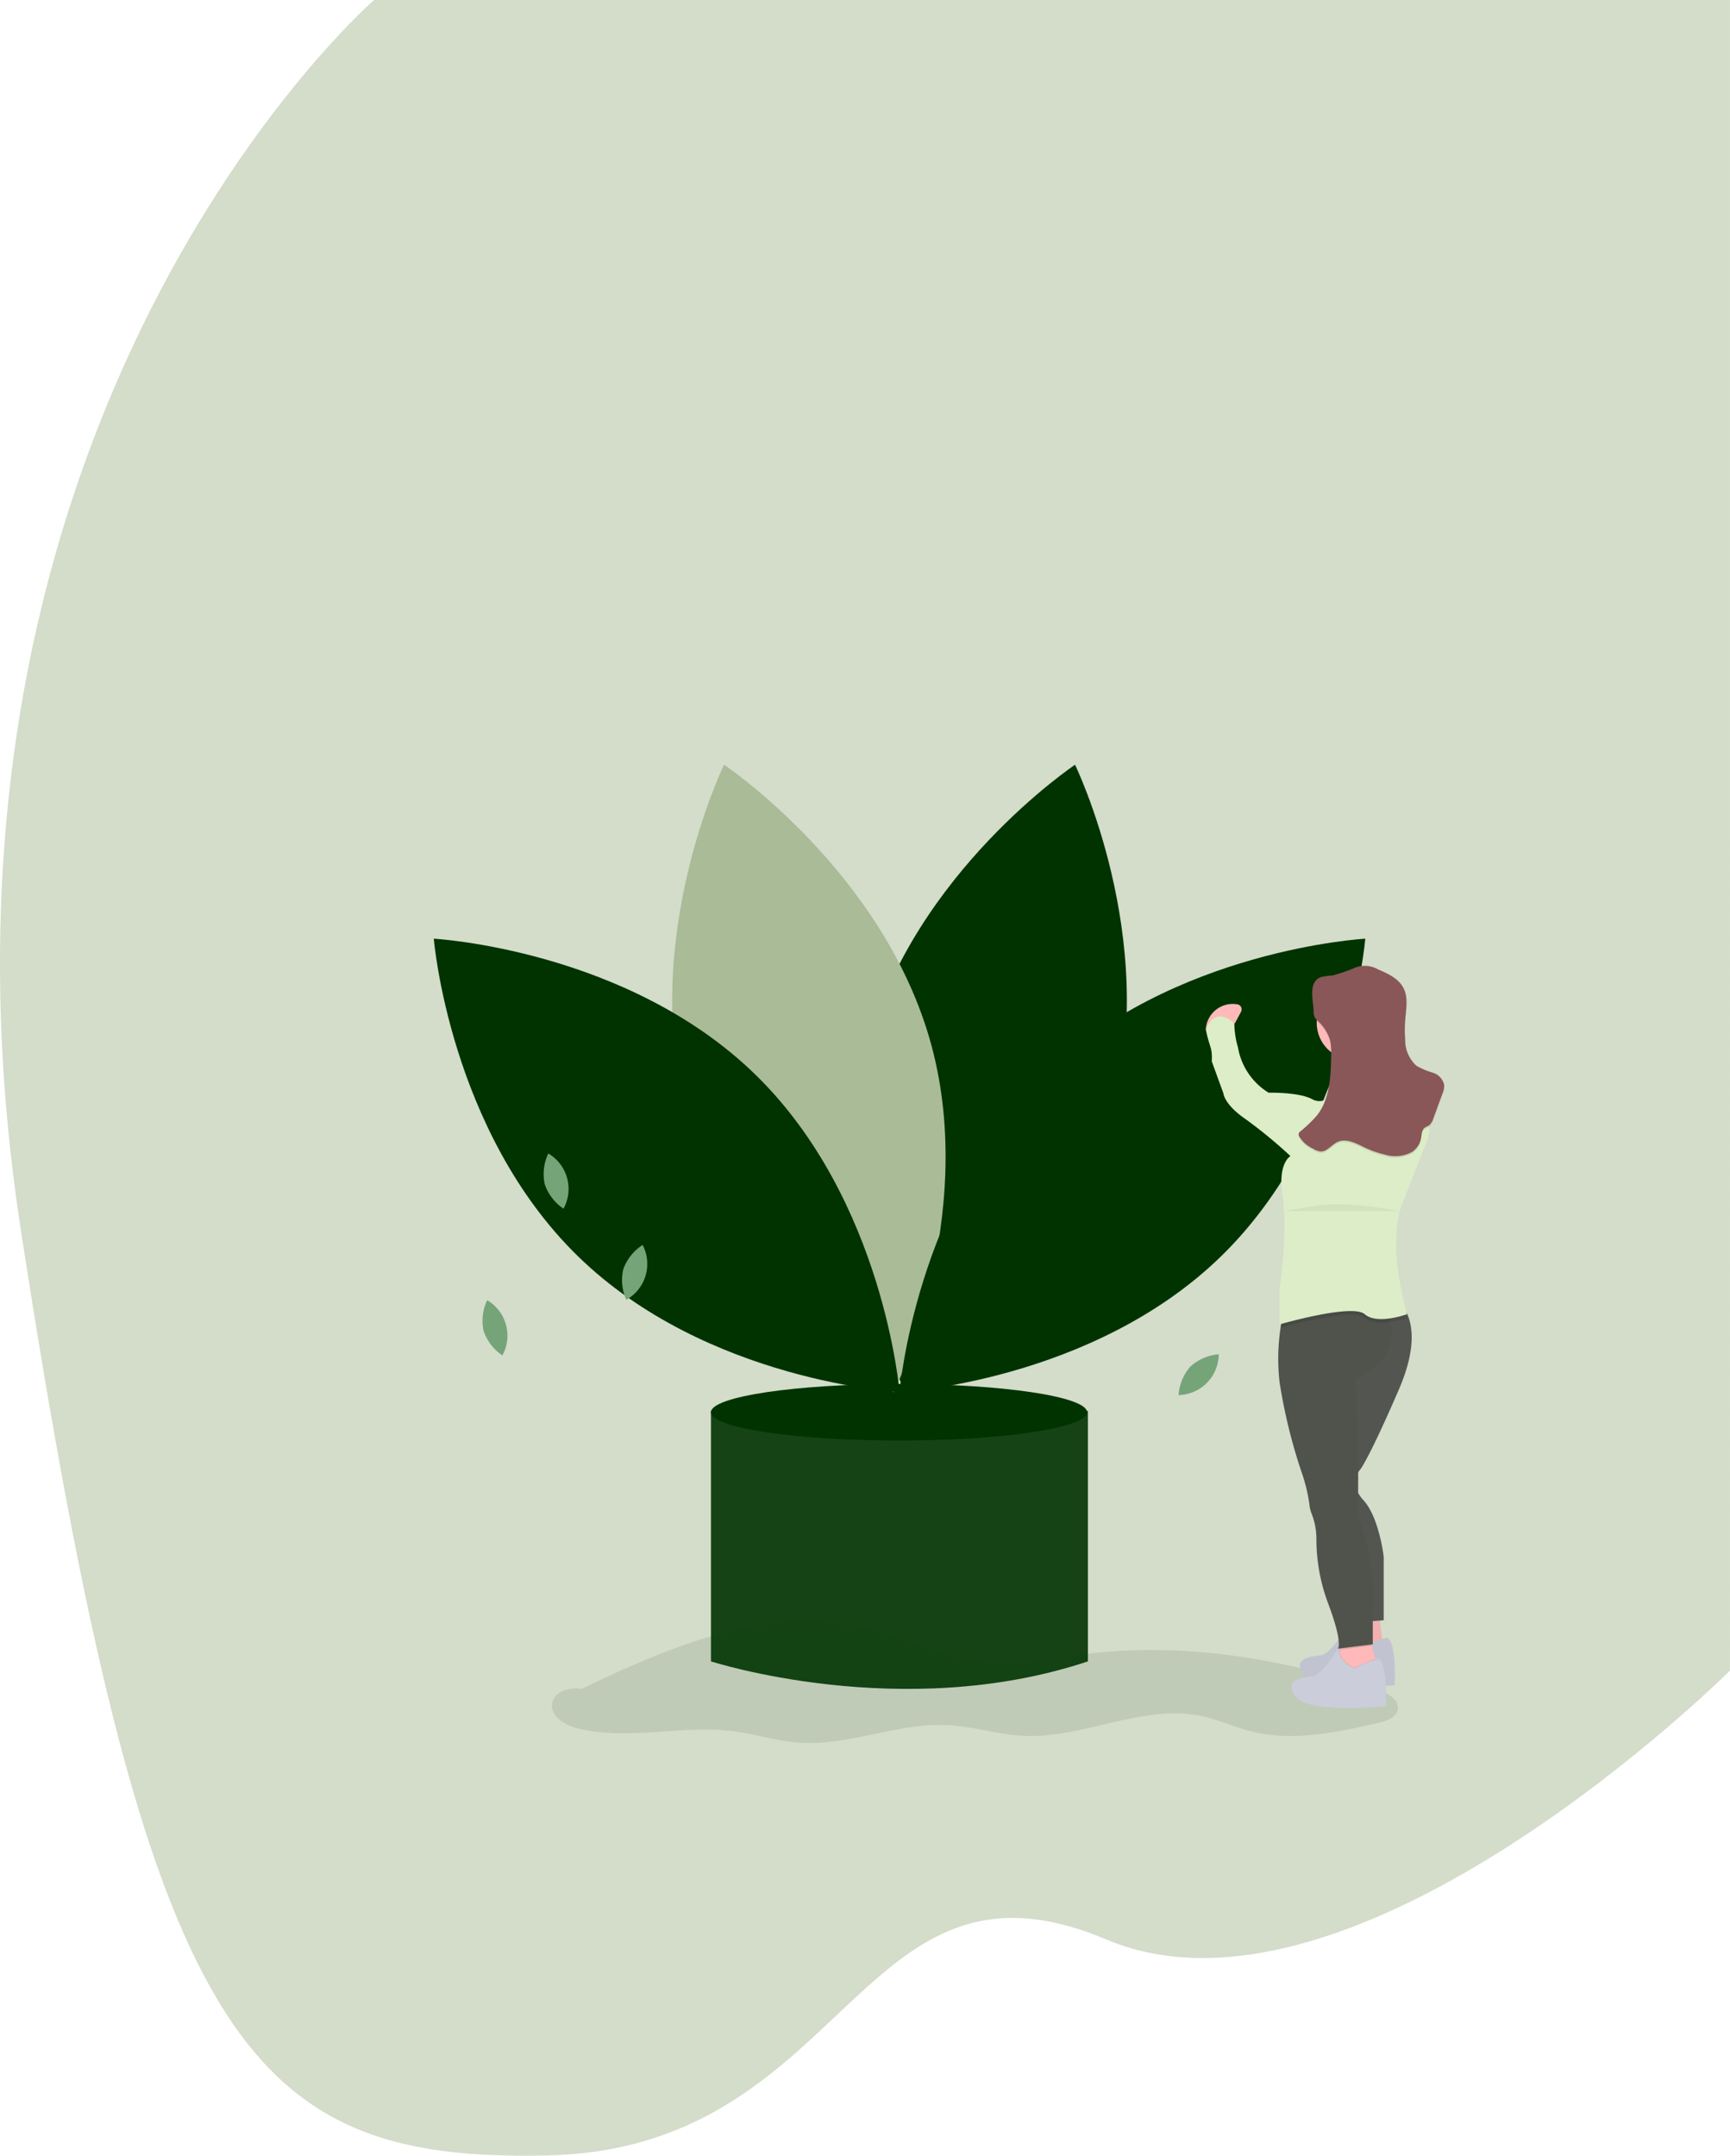 <svg xmlns="http://www.w3.org/2000/svg"  viewBox="0 0 224 279.065">
  <path id="Path_32" data-name="Path 32" d="M177.323,0S115.359,53.862,131.6,159.309s29.158,120.627,68.257,119.719,40.042-41.559,72.246-27.963,80.782-34.8,80.782-34.8V0Z" transform="translate(-128.888)" fill="#aabb97" opacity="0.5"/>
  <path id="Path_1" data-name="Path 1" d="M853.833,259.673s-2.452,1.415-1.7,3.4a6.732,6.732,0,0,1,3.584,2.641c1.038,1.886,9.055,8.678,9.055,8.678l5.848-2.924s-2.034-2.716-8.469-4.612c0,0-3.793-4.066-5.114-4.82A27.879,27.879,0,0,1,853.833,259.673Z" transform="translate(-690.518 -131.327)" fill="#cbcdda"/>
  <path id="Path_2" data-name="Path 2" d="M853.833,259.673s-2.452,1.415-1.7,3.4a6.732,6.732,0,0,1,3.584,2.641c1.038,1.886,9.055,8.678,9.055,8.678l5.848-2.924s-2.034-2.716-8.469-4.612c0,0-3.793-4.066-5.114-4.82A27.879,27.879,0,0,1,853.833,259.673Z" transform="translate(-690.518 -131.327)" opacity="0.05"/>
  <path id="Path_3" data-name="Path 3" d="M290.431,783.706a15.41,15.41,0,0,1-3.873-.068c-1.3-.015-2.81.53-3.128,1.787-.427,1.689,1.548,2.962,3.238,3.383,6.561,1.633,13.507-.486,20.214.378,2.826.364,5.574,1.256,8.416,1.468,6.5.487,12.858-2.606,19.371-2.258,3.263.175,6.434,1.211,9.7,1.377,7.808.4,15.51-4.186,23.154-2.543,2.158.464,4.185,1.409,6.323,1.957,5.407,1.384,11.1.151,16.541-1.084,1.081-.245,2.384-.722,2.517-1.822.147-1.214-1.247-1.975-2.407-2.363-12.681-4.241-26.258-6.488-39.485-4.528a56.58,56.58,0,0,1-9.054,1.065c-6.734-.1-12.923-3.61-19.534-4.895-12.527-2.435-25.053,3.246-36.553,8.778" transform="translate(-211.904 -565.068)" fill="#030" opacity="0.1"/>
  <path id="Path_4" data-name="Path 4" d="M417.273,602.735h-3.835v32.423s24.753,8.019,48.809,0V602.735Z" transform="translate(-321.383 -420.086)" fill="#030" opacity="0.896"/>
  <ellipse id="Ellipse_1" data-name="Ellipse 1" cx="24.349" cy="3.661" rx="24.349" ry="3.661" transform="translate(92.055 179.163)" fill="#030"/>
  <path id="Path_5" data-name="Path 5" d="M563.586,119.187c-6.069,22.433-26.855,36.326-26.855,36.326s-10.947-22.478-4.879-44.911,26.855-36.326,26.855-36.326S569.655,96.754,563.586,119.187Z" transform="translate(-419.512 24.724)" fill="#030"/>
  <path id="Path_6" data-name="Path 6" d="M383.557,119.187c6.069,22.433,26.855,36.326,26.855,36.326s10.947-22.478,4.879-44.911-26.855-36.326-26.855-36.326S377.489,96.754,383.557,119.187Z" transform="translate(-294.689 24.724)" fill="#aabb97"/>
  <path id="Path_7" data-name="Path 7" d="M228.338,234.1c16.652,16.21,18.686,41.129,18.686,41.129s-24.965-1.363-41.617-17.573-18.686-41.129-18.686-41.129S211.686,217.888,228.338,234.1Z" transform="translate(-130.553 -95.008)" fill="#030"/>
  <path id="Path_8" data-name="Path 8" d="M586.375,234.1c-16.652,16.21-18.686,41.129-18.686,41.129s24.965-1.363,41.617-17.573,18.686-41.129,18.686-41.129S603.027,217.888,586.375,234.1Z" transform="translate(-451.217 -95.008)" fill="#030"/>
  <path id="Path_9" data-name="Path 9" d="M276.592,396.157a6.24,6.24,0,0,0,2.433,3.174,5.322,5.322,0,0,0-1.969-7.146A6.24,6.24,0,0,0,276.592,396.157Z" transform="translate(-206.063 -242.863)" fill="#75a478"/>
  <path id="Path_10" data-name="Path 10" d="M340.756,470.112a6.24,6.24,0,0,0,.38,3.981,5.323,5.323,0,0,0,2.12-7.1A6.24,6.24,0,0,0,340.756,470.112Z" transform="translate(-260.047 -305.828)" fill="#75a478"/>
  <path id="Path_11" data-name="Path 11" d="M797.475,558a6.24,6.24,0,0,0-1.531,3.695,5.323,5.323,0,0,0,5.2-5.28A6.241,6.241,0,0,0,797.475,558Z" transform="translate(-643.342 -381.096)" fill="#75a478"/>
  <path id="Path_12" data-name="Path 12" d="M941.605,767.971s.283,4.15.754,4.622-4.245.755-4.245.755l.66-5.376Z" transform="translate(-763.009 -559.167)" fill="#ffb9b9"/>
  <path id="Path_13" data-name="Path 13" d="M941.605,767.971s.283,4.15.754,4.622-4.245.755-4.245.755l.66-5.376Z" transform="translate(-763.009 -559.167)" opacity="0.05"/>
  <path id="Path_14" data-name="Path 14" d="M906.536,781.209a9.054,9.054,0,0,0-3.018,1.226,3.276,3.276,0,0,1-2.264-2.547s-1.981,3.4-3.3,3.584-3.867.377-2.169,2.641,11.7,1.226,11.7,1.226S907.762,781.87,906.536,781.209Z" transform="translate(-726.903 -569.198)" fill="#cbcdda"/>
  <path id="Path_15" data-name="Path 15" d="M906.536,781.209a9.054,9.054,0,0,0-3.018,1.226,3.276,3.276,0,0,1-2.264-2.547s-1.981,3.4-3.3,3.584-3.867.377-2.169,2.641,11.7,1.226,11.7,1.226S907.762,781.87,906.536,781.209Z" transform="translate(-726.903 -569.198)" opacity="0.05"/>
  <path id="Path_16" data-name="Path 16" d="M931.2,790.235l-.66,1.792L926.2,790.8l.247-1.779.059-.429.165-1.187s3.679-.943,3.679-.472a7.335,7.335,0,0,0,.242,1.149c.151.58.341,1.241.468,1.676C931.14,790.046,931.2,790.235,931.2,790.235Z" transform="translate(-752.978 -575.016)" fill="#ffb9b9"/>
  <path id="Path_17" data-name="Path 17" d="M915.939,534.612a2.577,2.577,0,0,0-.008,2.625,4.558,4.558,0,0,0,.678.94c2.075,2.264,2.641,7.357,2.641,7.357v8.206l-1.415.109-2.264.174-3.4-13.96s-1.981-10.187-1.037-11.979,1.792-13.017,1.792-13.017l.783-.811,1.858-1.924h5.376a3.614,3.614,0,0,1,1.046,1.17c.9,1.494,1.713,4.6-.763,10.338-3.867,8.961-5,10.376-5,10.376A2.169,2.169,0,0,0,915.939,534.612Z" transform="translate(-740.088 -343.993)" fill="#4f534c" opacity="0.971"/>
  <path id="Path_19" data-name="Path 19" d="M932.219,788.082l-4.085.51.165-1.187s3.679-.943,3.679-.472A7.321,7.321,0,0,0,932.219,788.082Z" transform="translate(-754.608 -575.016)" opacity="0.1"/>
  <path id="Path_20" data-name="Path 20" d="M887.536,515.007s.235,7.425.274,12.092c.008,1.055.008,1.97-.009,2.625a5.806,5.806,0,0,1-.077,1.035,6.577,6.577,0,0,0,.283,2.735,27.224,27.224,0,0,1,1.7,11.7v4.15l-4.527.566s.755-.566-1.321-6.037a23.846,23.846,0,0,1-1.454-8.275,8.853,8.853,0,0,0-.662-3.274,4.04,4.04,0,0,1-.241-1.09,21.6,21.6,0,0,0-1.038-4.245,70.411,70.411,0,0,1-2.83-11.6,27.018,27.018,0,0,1,.131-7.017,17.541,17.541,0,0,1,.341-1.755s9.221-5.8,12.7-1.792a4.544,4.544,0,0,1,.786,1.32,8.707,8.707,0,0,1,.445,1.47C893.121,512.933,887.536,515.007,887.536,515.007Z" transform="translate(-711.959 -336.48)" fill="#4f534c"/>
  <circle id="Ellipse_4" data-name="Ellipse 4" cx="4.811" cy="4.811" r="4.811" transform="translate(170.484 127.592)" fill="#ffb9b9"/>
  <path id="Path_21" data-name="Path 21" d="M921,288.761s1.981,5.565,0,8.489,6.32,1.981,6.32,1.981l3.207-3.867s-3.773,0-3.962-6.6S921,288.761,921,288.761Z" transform="translate(-748.344 -153.34)" fill="#ffb9b9"/>
  <path id="Path_22" data-name="Path 22" d="M895.729,507.084a12.375,12.375,0,0,1-2.1.526,4.288,4.288,0,0,1-3.369-.526c-.48-.424-1.663-.475-3.084-.34a52.924,52.924,0,0,0-7.82,1.623,17.506,17.506,0,0,1,.341-1.755s9.221-5.8,12.7-1.792h2.012a3.613,3.613,0,0,1,1.046,1.17C895.629,506.74,895.729,507.084,895.729,507.084Z" transform="translate(-713.549 -336.48)" opacity="0.1"/>
  <path id="Path_23" data-name="Path 23" d="M931.2,802.042l-.66,1.792-4.339-1.226.247-1.779a3.055,3.055,0,0,0,2.017,1.873,15.386,15.386,0,0,1,2.6-1.137C931.14,801.853,931.2,802.042,931.2,802.042Z" transform="translate(-752.978 -586.823)" opacity="0.1"/>
  <path id="Path_24" data-name="Path 24" d="M899.385,798.49a9.055,9.055,0,0,0-3.018,1.226,3.276,3.276,0,0,1-2.264-2.547s-1.981,3.4-3.3,3.584-3.867.377-2.169,2.641,11.7,1.226,11.7,1.226S900.612,799.151,899.385,798.49Z" transform="translate(-720.884 -583.744)" fill="#cbcdda"/>
  <path id="Path_25" data-name="Path 25" d="M818.194,273.362a3.489,3.489,0,0,1,4.045-3.314.66.66,0,0,1,.521.966l-.792,1.49Z" transform="translate(-662.07 -140.038)" fill="#ffb9b9"/>
  <path id="Path_26" data-name="Path 26" d="M840.6,291.676s-4.622-.755-5.848-1.7a1.908,1.908,0,0,1-2.641.849c-1.7-.943-5.659-.849-5.659-.849a8.555,8.555,0,0,1-3.962-5.848,11.374,11.374,0,0,1-.472-3.113s-2.452-2.547-3.679.849c.472,2.358.849,2.169.755,4.056l1.509,4.15s.094,1.415,2.83,3.3a60.812,60.812,0,0,1,5.848,4.811s-1.651.9-1.038,5c.749,5.015-.377,12.168-.377,12.168v4.622s9.432-2.735,11.036-1.321,5.471,0,5.471,0a54.963,54.963,0,0,1-1.132-5.471,23.725,23.725,0,0,1,.094-7.64s2.452-6.508,3.584-9.149-.849-6.225-2.83-7.546-2.719-.528-2.719-.528S844.845,290.827,840.6,291.676Z" transform="translate(-662.194 -148.521)" fill="#dcedc8"/>
  <path id="Path_27" data-name="Path 27" d="M896.1,245.967a1.664,1.664,0,0,0,.1.576,1.815,1.815,0,0,0,.442.55,5.5,5.5,0,0,1,1.575,2.466,7.46,7.46,0,0,1,.149,1.994c-.041,2.708-.154,5.631-1.827,7.762a16.915,16.915,0,0,1-2.148,2.068.649.649,0,0,0-.226.3.566.566,0,0,0,.07.373,4.035,4.035,0,0,0,1.76,1.556A2.227,2.227,0,0,0,897,264c.858.028,1.424-.878,2.205-1.235,1.136-.519,2.411.2,3.539.74a12.469,12.469,0,0,0,2.555.891,4.518,4.518,0,0,0,3.589-.362,2.741,2.741,0,0,0,1.118-1.749c.082-.461.069-1,.418-1.308.18-.161.425-.227.62-.37a1.927,1.927,0,0,0,.574-.944l1.162-3.177a2.611,2.611,0,0,0,.227-1.067,2.135,2.135,0,0,0-1.47-1.614,10.075,10.075,0,0,1-2.115-.887,4.526,4.526,0,0,1-1.473-3.464,16.66,16.66,0,0,1,.019-2.668c.115-1.316.372-2.717-.213-3.9-.625-1.265-2.028-1.91-3.326-2.461a3.425,3.425,0,0,0-3.224-.1,25.6,25.6,0,0,1-2.622.887,11.551,11.551,0,0,0-1.528.209C895.289,242.083,896.1,244.543,896.1,245.967Z" transform="translate(-726.01 -114.741)" opacity="0.1"/>
  <path id="Path_28" data-name="Path 28" d="M896.1,244.775a1.67,1.67,0,0,0,.1.576,1.817,1.817,0,0,0,.442.55,5.5,5.5,0,0,1,1.575,2.466,7.456,7.456,0,0,1,.149,1.994c-.041,2.708-.155,5.632-1.827,7.762a16.911,16.911,0,0,1-2.148,2.068.648.648,0,0,0-.226.3.566.566,0,0,0,.07.373,4.035,4.035,0,0,0,1.76,1.556A2.228,2.228,0,0,0,897,262.8c.858.028,1.424-.878,2.205-1.235,1.136-.519,2.411.2,3.539.74a12.469,12.469,0,0,0,2.555.891,4.518,4.518,0,0,0,3.589-.362,2.74,2.74,0,0,0,1.118-1.749c.082-.461.069-1,.418-1.308.18-.161.425-.227.62-.37a1.926,1.926,0,0,0,.574-.944l1.162-3.177a2.611,2.611,0,0,0,.227-1.067,2.135,2.135,0,0,0-1.47-1.614,10.071,10.071,0,0,1-2.115-.887,4.526,4.526,0,0,1-1.473-3.464,16.681,16.681,0,0,1,.019-2.668c.115-1.316.372-2.717-.213-3.9-.625-1.265-2.028-1.91-3.326-2.461a3.425,3.425,0,0,0-3.224-.1,25.6,25.6,0,0,1-2.622.887,11.559,11.559,0,0,0-1.528.209C895.289,240.891,896.1,243.351,896.1,244.775Z" transform="translate(-726.01 -113.738)" fill="#895757"/>
  <path id="Path_29" data-name="Path 29" d="M882.412,434.567s.753-.182,4.525-.748,10.376.755,10.376.755" transform="translate(-716.124 -277.788)" opacity="0.05"/>
  <path id="Path_30" data-name="Path 30" d="M226.592,516.157a6.241,6.241,0,0,0,2.433,3.174,5.323,5.323,0,0,0-1.969-7.146A6.24,6.24,0,0,0,226.592,516.157Z" transform="translate(-163.977 -343.868)" fill="#75a478"/>
</svg>

